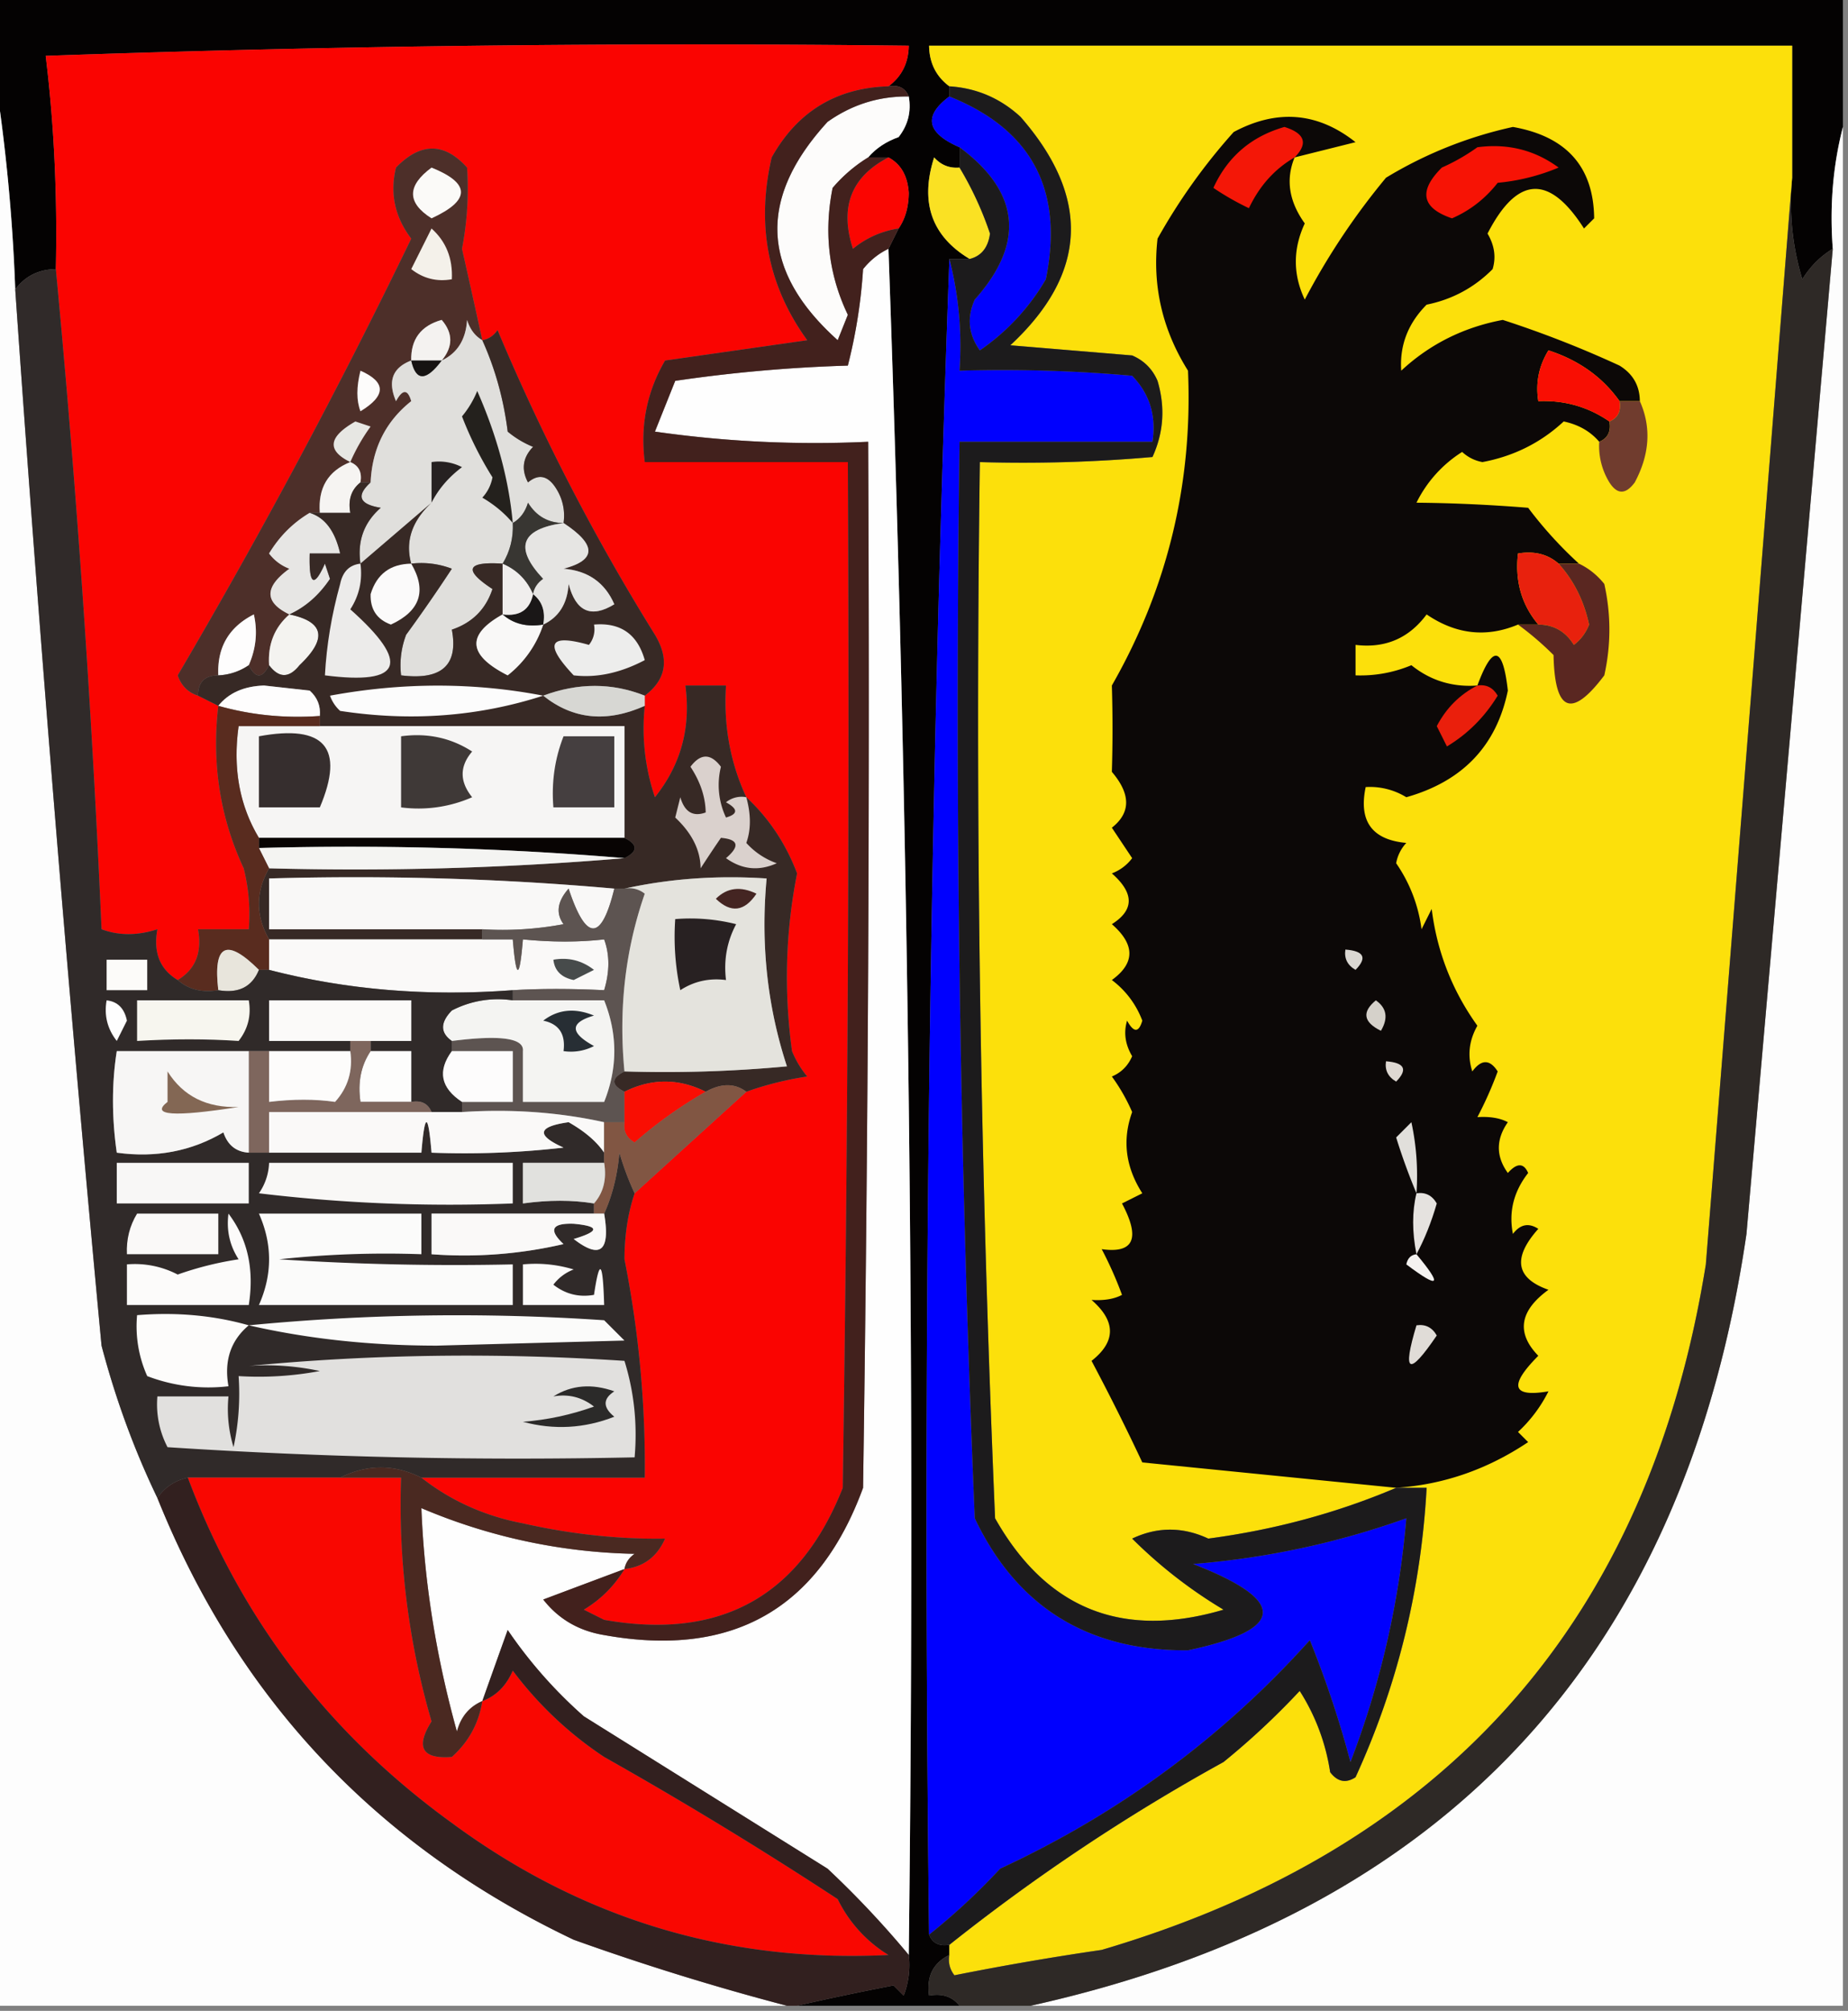 <svg xmlns="http://www.w3.org/2000/svg" width="182" height="198" style="shape-rendering:geometricPrecision;text-rendering:geometricPrecision;image-rendering:optimizeQuality;fill-rule:evenodd;clip-rule:evenodd"><rect width="100%" height="100%" fill="#808080" stroke="none"/><path style="opacity:1" fill="#040202" d="M-.5-.5h182v13c-.983 3.798-1.317 7.798-1 12-1.212.73-2.212 1.73-3 3a25.878 25.878 0 0 1-1-10v-13h-85c.027 1.7.694 3.033 2 4v1c-2.584 1.92-2.25 3.586 1 5v2c-.996.086-1.83-.248-2.5-1-1.419 4.418-.252 7.751 3.5 10h-2a3404.403 3404.403 0 0 0-2 165c.342.838 1.008 1.172 2 1v1c-1.604.787-2.27 2.12-2 4 1.291-.237 2.291.096 3 1h-16c3.063-.701 6.23-1.368 9.5-2l1 1a8.435 8.435 0 0 0 .5-4 3529.215 3529.215 0 0 0-2-168l1-2c.652-.949.986-2.115 1-3.5-.108-1.681-.775-2.848-2-3.5h-2c.761-.89 1.761-1.558 3-2 .929-1.189 1.262-2.522 1-4-.342-.838-1.008-1.172-2-1 1.306-.967 1.973-2.3 2-4-28.341-.333-56.675 0-85 1 .825 6.73 1.158 13.73 1 21-1.7.027-3.033.694-4 2a179.099 179.099 0 0 0-2-21v-8z"/><path style="opacity:1" fill="#fa0401" d="M87.5 8.5c-5.135.152-8.968 2.486-11.5 7-1.54 6.66-.374 12.66 3.5 18l-14 2c-1.79 3.056-2.456 6.39-2 10h20c.167 33.668 0 67.335-.5 101-4.222 10.697-12.056 15.031-23.5 13l-2-1c1.688-1.021 3.021-2.355 4-4 1.884-.212 3.217-1.212 4-3-4.567.074-9.234-.426-14-1.5-3.77-.722-7.103-2.222-10-4.5h22c.08-7.23-.586-14.396-2-21.5.004-2.361.337-4.527 1-6.5 3.692-3.362 7.36-6.695 11-10a31.91 31.91 0 0 1 6-1.5 9.465 9.465 0 0 1-1.5-2.5c-.807-5.916-.64-11.75.5-17.5-1.107-2.928-2.774-5.428-5-7.5-1.587-3.419-2.253-7.085-2-11h-4c.557 4.145-.443 7.811-3 11a21.12 21.12 0 0 1-1-9v-1c2.116-1.588 2.449-3.588 1-6a212.878 212.878 0 0 1-15.5-30c-.383.556-.883.89-1.5 1-.654-2.994-1.32-5.994-2-9 .512-2.686.679-5.352.5-8-2.244-2.494-4.577-2.494-7 0-.617 2.535-.117 4.868 1.5 7a602.59 602.59 0 0 1-23 43c.355 1.022 1.022 1.689 2 2l2 1c-.661 5.673.172 11.006 2.5 16 .495 1.973.662 3.973.5 6h-5c.423 2.281-.244 3.948-2 5-1.756-1.052-2.423-2.719-2-5-1.96.638-3.793.638-5.5 0a1285.729 1285.729 0 0 0-4.5-65c.158-7.27-.175-14.27-1-21 28.325-1 56.659-1.333 85-1-.027 1.7-.694 3.033-2 4z"/><path style="opacity:1" fill="#fce00b" d="M176.5 17.5c-2.815 35.514-5.648 71.181-8.5 107-5.619 34.956-25.452 57.456-59.5 67.5-4.9.715-9.733 1.548-14.5 2.5a2.427 2.427 0 0 1-.5-2v-1a192.557 192.557 0 0 1 27-18 74.048 74.048 0 0 0 7.5-7 20.51 20.51 0 0 1 3 8c.718.951 1.551 1.117 2.5.5 4.125-9.013 6.459-18.513 7-28.5h-3c-5.827 2.473-11.994 4.14-18.5 5-2.521-1.173-5.021-1.173-7.5 0a46.493 46.493 0 0 0 9 7c-9.944 2.94-17.444-.06-22.5-9a1852.294 1852.294 0 0 1-1.5-104c5.676.166 11.343 0 17-.5 1.102-2.4 1.269-4.9.5-7.5-.5-1.167-1.333-2-2.5-2.5l-12-1c7.609-7.067 7.942-14.567 1-22.5-1.987-1.827-4.32-2.827-7-3-1.306-.967-1.973-2.3-2-4h85v13z"/><path style="opacity:1" fill="#fdfcfb" d="M89.5 9.5c.262 1.478-.071 2.811-1 4-1.239.442-2.239 1.11-3 2-1.294.79-2.46 1.79-3.5 3-.882 4.398-.382 8.565 1.5 12.5l-1 2.5c-7.576-6.788-7.909-13.955-1-21.5 2.409-1.707 5.076-2.54 8-2.5z"/><path style="opacity:1" fill="#0000fe" d="M93.5 9.5c8.126 3.248 11.293 9.248 9.5 18a21.749 21.749 0 0 1-6.5 7c-1.13-1.575-1.297-3.241-.5-5 4.959-5.574 4.459-10.574-1.5-15-3.25-1.414-3.584-3.08-1-5z"/><path style="opacity:1" fill="#fb0501" d="M87.5 15.5c1.225.652 1.892 1.819 2 3.5-.014 1.385-.348 2.551-1 3.5a9.173 9.173 0 0 0-4.5 2c-1.335-4.108-.168-7.108 3.5-9z"/><path style="opacity:1" fill="#fae123" d="M94.5 16.5a32.992 32.992 0 0 1 3 6.5c-.184 1.376-.85 2.209-2 2.5-3.752-2.249-4.919-5.582-3.5-10 .67.752 1.504 1.086 2.5 1z"/><path style="opacity:1" fill="#0c0807" d="M127.5 15.5c-.892 2.165-.559 4.331 1 6.5-1.173 2.52-1.173 5.02 0 7.5a68.698 68.698 0 0 1 8-12 40.917 40.917 0 0 1 12.5-5c5.28.934 7.947 3.933 8 9l-1 1c-3.415-5.358-6.582-5.191-9.5.5.687 1.162.853 2.328.5 3.5-1.8 1.817-3.966 2.984-6.5 3.5-1.836 1.85-2.67 4.017-2.5 6.5 2.807-2.61 6.14-4.276 10-5a104.018 104.018 0 0 1 11.5 4.5c1.323.816 1.989 1.983 2 3.5h-2c-1.668-2.358-4.001-4.024-7-5-.952 1.545-1.285 3.212-1 5 2.579-.106 4.912.56 7 2 .172.992-.162 1.658-1 2-.874-1.025-2.041-1.692-3.5-2-2.245 2.087-4.912 3.42-8 4a3.942 3.942 0 0 1-2-1 12.374 12.374 0 0 0-4.5 5c3.497.028 7.164.194 11 .5a39.998 39.998 0 0 0 5 5.5h-2c-1.068-.934-2.401-1.268-4-1-.315 2.71.352 5.044 2 7h-2c-3.11 1.303-6.11.97-9-1-1.746 2.354-4.079 3.354-7 3v3a12.988 12.988 0 0 0 5.5-1c1.879 1.513 4.046 2.18 6.5 2 1.506-4.073 2.506-3.907 3 .5-1.117 5.433-4.45 8.933-10 10.5a6.846 6.846 0 0 0-4-1c-.71 3.36.624 5.193 4 5.5a3.944 3.944 0 0 0-1 2 14.72 14.72 0 0 1 2.5 6.5l1-2c.522 4.212 2.022 8.046 4.5 11.5-.83 1.465-.996 2.965-.5 4.5.893-1.211 1.726-1.211 2.5 0a37.138 37.138 0 0 1-2 4.5c1.238-.077 2.238.089 3 .5-1.181 1.698-1.181 3.365 0 5 .896-1.006 1.562-1.006 2 0-1.429 1.831-1.929 3.831-1.5 6 .718-.951 1.551-1.117 2.5-.5-2.557 2.867-2.224 4.867 1 6-2.854 2.078-3.188 4.245-1 6.5-2.929 2.946-2.595 4.113 1 3.5a13.92 13.92 0 0 1-3 4l1 1c-4.019 2.692-8.352 4.192-13 4.5-8.324-.831-16.658-1.665-25-2.5a225.601 225.601 0 0 0-5-10c2.416-1.897 2.416-3.897 0-6 1.238.077 2.238-.089 3-.5a37.138 37.138 0 0 0-2-4.5c3.165.446 3.832-1.054 2-4.5l2-1c-1.657-2.589-1.991-5.256-1-8a18.08 18.08 0 0 0-2-3.5c.928-.388 1.595-1.055 2-2-.687-1.162-.853-2.328-.5-3.5.654 1.196 1.154 1.196 1.5 0a8.902 8.902 0 0 0-3-4c2.301-1.663 2.301-3.497 0-5.5 2.215-1.39 2.215-3.057 0-5a4.451 4.451 0 0 0 2-1.5l-2-3c1.875-1.469 1.875-3.302 0-5.5.087-2.797.087-5.63 0-8.5 5.478-9.578 7.978-19.911 7.5-31-2.527-4.03-3.527-8.364-3-13a58.289 58.289 0 0 1 7.5-10.5c4.275-2.284 8.275-1.95 12 1l-6 1.5z"/><path style="opacity:1" fill="#f71305" d="M145.5 14.5c2.982-.396 5.649.271 8 2a20.211 20.211 0 0 1-6 1.5c-1.225 1.563-2.725 2.73-4.5 3.5-2.995-1.018-3.328-2.684-1-5a19.62 19.62 0 0 0 3.5-2z"/><path style="opacity:1" fill="#f41707" d="M127.5 15.5c-1.953 1.126-3.453 2.793-4.5 5a26.596 26.596 0 0 1-3.5-2c1.399-3.064 3.732-5.064 7-6 2.019.633 2.353 1.633 1 3z"/><path style="opacity:1" fill="#fdfdfd" d="M181.5 12.5v185h-80c40.919-9.088 64.419-34.422 70.5-76l8.5-97c-.317-4.202.017-8.202 1-12zM-.5 7.5a179.099 179.099 0 0 1 2 21 4246.09 4246.09 0 0 0 8.5 104c1.39 5.272 3.223 10.272 5.5 15 7.938 19.775 21.605 34.275 41 43.5a250.624 250.624 0 0 0 21 6.5h-78V7.5z"/><path style="opacity:1" fill="#fefefe" d="M87.5 24.5a3529.215 3529.215 0 0 1 2 168 94.29 94.29 0 0 0-8-8.5l-24-15a45.255 45.255 0 0 1-7.5-8.5c-.847 2.354-1.68 4.688-2.5 7-1.29.558-2.123 1.558-2.5 3-2.053-7.393-3.22-14.727-3.5-22a56.306 56.306 0 0 0 21 4.5c-.556.383-.89.883-1 1.5-2.65.99-5.317 1.99-8 3 1.503 1.922 3.503 3.088 6 3.5 12.622 2.275 21.122-2.558 25.5-14.5.5-34.332.667-68.665.5-103-7.032.33-14.032-.003-21-1l2-5c5.638-.83 11.304-1.33 17-1.5a51.676 51.676 0 0 0 1.5-9.5c.708-.88 1.542-1.547 2.5-2z"/><path style="opacity:1" fill="#0000fe" d="M93.5 25.5c.923 3.564 1.256 7.23 1 11 5.676-.166 11.343 0 17 .5 1.729 1.789 2.396 3.956 2 6.5h-19c-.48 35.395.02 70.728 1.5 106 4.158 8.739 11.158 13.073 21 13 9.655-2.048 9.822-4.881.5-8.5a81.294 81.294 0 0 0 21-4.5 87.199 87.199 0 0 1-5.5 24 102.127 102.127 0 0 0-4-12c-8.577 9.55-18.744 17.05-30.5 22.5a63.68 63.68 0 0 1-7 6.5 3404.403 3404.403 0 0 1 2-165z"/><path style="opacity:1" fill="#4d2f29" d="M47.5 33.5c-.722-.417-1.222-1.084-1.5-2-.122 1.937-.955 3.27-2.5 4 1.126-1.358 1.126-2.692 0-4-2.05.577-3.05 1.91-3 4-1.844.704-2.344 2.037-1.5 4 .654-1.196 1.154-1.196 1.5 0-2.514 1.998-3.847 4.665-4 8h-1c.172-.992-.162-1.658-1-2-2.19.874-3.19 2.541-3 5h-1c-1.645.979-2.979 2.312-4 4a4.452 4.452 0 0 0 2 1.5c-2.482 1.804-2.482 3.304 0 4.5-1.468 1.28-2.135 2.946-2 5-.667 1.333-1.333 1.333-2 0 .718-1.637.884-3.303.5-5-2.455 1.243-3.622 3.243-3.5 6-1.333 0-2 .667-2 2-.978-.311-1.645-.978-2-2a602.59 602.59 0 0 0 23-43c-1.617-2.132-2.117-4.465-1.5-7 2.423-2.494 4.756-2.494 7 0a31.271 31.271 0 0 1-.5 8c.68 3.006 1.346 6.006 2 9z"/><path style="opacity:1" fill="#f4f1ea" d="M42.5 22.5c1.431 1.28 2.098 2.947 2 5-1.478.262-2.811-.071-4-1l2-4z"/><path style="opacity:1" fill="#fbfaf8" d="M42.5 16.5c3.862 1.558 3.862 3.225 0 5-2.43-1.537-2.43-3.204 0-5z"/><path style="opacity:1" fill="#f4f2f0" d="M43.5 35.5h-3c-.05-2.09.95-3.423 3-4 1.126 1.308 1.126 2.642 0 4z"/><path style="opacity:1" fill="#f90e03" d="M159.5 39.5c.172.992-.162 1.658-1 2-2.088-1.44-4.421-2.106-7-2-.285-1.788.048-3.455 1-5 2.999.976 5.332 2.642 7 5z"/><path style="opacity:1" fill="#fdfcfb" d="M35.5 36.5c2.541 1.123 2.541 2.456 0 4-.406-1.057-.406-2.39 0-4z"/><path style="opacity:1" fill="#e7e7e3" d="M34.5 45.5c-2.338-1.148-2.171-2.482.5-4l1.5.5a18.492 18.492 0 0 0-2 3.5z"/><path style="opacity:1" fill="#703c2e" d="M159.5 39.5h2c1.143 2.568.976 5.235-.5 8-.893 1.211-1.726 1.211-2.5 0a6.845 6.845 0 0 1-1-4c.838-.342 1.172-1.008 1-2 .838-.342 1.172-1.008 1-2z"/><path style="opacity:1" fill="#f6f4f2" d="M34.5 45.5c.838.342 1.172 1.008 1 2-.904.709-1.237 1.709-1 3h-3c-.19-2.459.81-4.126 3-5z"/><path style="opacity:1" fill="#e0dfdc" d="M47.5 33.5c1.266 2.8 2.1 5.8 2.5 9a9.468 9.468 0 0 0 2.5 1.5c-1.017 1.05-1.184 2.216-.5 3.5 1.148-.958 2.148-.625 3 1 .483.948.65 1.948.5 3-1.517-.01-2.684-.677-3.5-2-.278.916-.778 1.583-1.5 2 .067 1.459-.266 2.792-1 4-3.556-.225-3.89.608-1 2.5-.654 1.987-1.987 3.32-4 4 .66 3.5-1.007 5-5 4.5a8.434 8.434 0 0 1 .5-4c1.57-2.151 3.07-4.318 4.5-6.5a8.434 8.434 0 0 0-4-.5c-.608-2.184.059-4.184 2-6l-7 6c-.322-2.222.345-4.056 2-5.5-2.12-.342-2.453-1.175-1-2.5.153-3.335 1.486-6.002 4-8-.346-1.196-.846-1.196-1.5 0-.844-1.963-.344-3.296 1.5-4 .457 2.057 1.457 2.057 3 0 1.545-.73 2.378-2.063 2.5-4 .278.916.778 1.583 1.5 2z"/><path style="opacity:1" fill="#161312" d="M40.5 35.5h3c-1.543 2.057-2.543 2.057-3 0z"/><path style="opacity:1" fill="#262121" d="M42.5 49.5v-4a4.932 4.932 0 0 1 3 .5c-1.314.985-2.314 2.152-3 3.5z"/><path style="opacity:1" fill="#42211d" d="M87.5 8.5c.992-.172 1.658.162 2 1-2.924-.04-5.591.793-8 2.5-6.909 7.545-6.576 14.712 1 21.5l1-2.5c-1.882-3.935-2.382-8.102-1.5-12.5a14.692 14.692 0 0 1 3.5-3h2c-3.668 1.892-4.835 4.892-3.5 9a9.173 9.173 0 0 1 4.5-2l-1 2c-.958.453-1.792 1.12-2.5 2a51.676 51.676 0 0 1-1.5 9.5c-5.696.17-11.362.67-17 1.5l-2 5c6.968.997 13.968 1.33 21 1 .167 34.335 0 68.668-.5 103-4.378 11.942-12.878 16.775-25.5 14.5-2.497-.412-4.497-1.578-6-3.5 2.683-1.01 5.35-2.01 8-3-.979 1.645-2.312 2.979-4 4l2 1c11.444 2.031 19.278-2.303 23.5-13 .5-33.665.667-67.332.5-101h-20c-.456-3.61.21-6.944 2-10l14-2c-3.874-5.34-5.04-11.34-3.5-18 2.532-4.514 6.365-6.848 11.5-7z"/><path style="opacity:1" fill="#24211d" d="M50.5 51.5c-.81-.969-1.81-1.802-3-2.5a3.943 3.943 0 0 0 1-2 34.845 34.845 0 0 1-3-6 9.468 9.468 0 0 0 1.5-2.5c1.955 4.44 3.121 8.773 3.5 13z"/><path style="opacity:1" fill="#e8210d" d="M153.5 55.5c1.499 1.664 2.499 3.664 3 6a4.458 4.458 0 0 1-1.5 2c-.816-1.323-1.983-1.99-3.5-2-1.648-1.956-2.315-4.29-2-7 1.599-.268 2.932.066 4 1z"/><path style="opacity:1" fill="#e7e6e4" d="M30.5 50.5c1.5.46 2.5 1.793 3 4h-3c-.087 3.098.413 3.432 1.5 1l.5 1.5c-1.082 1.611-2.415 2.778-4 3.5-2.482-1.196-2.482-2.696 0-4.5a4.452 4.452 0 0 1-2-1.5c1.021-1.688 2.355-3.021 4-4z"/><path style="opacity:1" fill="#f4f3f0" d="M28.5 60.5c3.43.71 3.763 2.377 1 5-1.027 1.291-2.027 1.291-3 0-.135-2.054.532-3.72 2-5z"/><path style="opacity:1" fill="#fefdfd" d="M24.5 65.5a5.728 5.728 0 0 1-3 1c-.122-2.757 1.045-4.757 3.5-6 .384 1.697.218 3.363-.5 5z"/><path style="opacity:1" fill="#5a2721" d="M153.5 55.5h2c.958.453 1.792 1.12 2.5 2 .667 3 .667 6 0 9-3.218 4.276-4.884 3.61-5-2a30.155 30.155 0 0 0-3.5-3h2c1.517.01 2.684.677 3.5 2a4.458 4.458 0 0 0 1.5-2c-.501-2.336-1.501-4.336-3-6z"/><path style="opacity:1" fill="#372925" d="M63.5 68.5c-3.23-1.281-6.564-1.281-10 0 2.924 2.343 6.257 2.676 10 1a21.12 21.12 0 0 0 1 9c2.557-3.189 3.557-6.855 3-11h4c-.253 3.915.413 7.581 2 11 2.226 2.072 3.893 4.572 5 7.5-1.14 5.75-1.307 11.584-.5 17.5.374.916.874 1.75 1.5 2.5a31.91 31.91 0 0 0-6 1.5c-1.132-.854-2.465-.854-4 0-2.667-1.333-5.333-1.333-8 0-1.333-.667-1.333-1.333 0-2 5.344.166 10.677-.001 16-.5-1.93-5.874-2.597-12.04-2-18.5-4.863-.32-9.53.014-14 1h-1c-11.154-.995-22.488-1.328-34-1v5h21v1h-21c-1.333-2.333-1.333-4.667 0-7a316.209 316.209 0 0 0 35-1c1.333-.667 1.333-1.333 0-2v-11h-30v-1c.086-.996-.248-1.83-1-2.5l-4.5-.5c-1.985.069-3.485.735-4.5 2l-2-1c0-1.333.667-2 2-2a5.728 5.728 0 0 0 3-1c.667 1.333 1.333 1.333 2 0 .973 1.291 1.973 1.291 3 0 2.763-2.623 2.43-4.29-1-5 1.585-.722 2.918-1.889 4-3.5l-.5-1.5c-1.087 2.432-1.587 2.098-1.5-1h3c-.5-2.207-1.5-3.54-3-4h4c-.237-1.291.096-2.291 1-3h1c-1.453 1.325-1.12 2.158 1 2.5-1.655 1.444-2.322 3.278-2 5.5l7-6c-1.941 1.816-2.608 3.816-2 6a8.434 8.434 0 0 1 4 .5 157.608 157.608 0 0 1-4.5 6.5 8.434 8.434 0 0 0-.5 4c3.993.5 5.66-1 5-4.5 2.013-.68 3.346-2.013 4-4-2.89-1.892-2.556-2.725 1-2.5v5c-3.597 2.008-3.43 4.007.5 6a10.5 10.5 0 0 0 3.5-5c1.545-.73 2.378-2.063 2.5-4 .718 2.734 2.218 3.4 4.5 2-.929-2.138-2.596-3.304-5-3.5 3.263-.854 3.263-2.354 0-4.5a4.932 4.932 0 0 0-.5-3c-.852-1.625-1.852-1.958-3-1-.684-1.284-.517-2.45.5-3.5a9.468 9.468 0 0 1-2.5-1.5c-.4-3.2-1.234-6.2-2.5-9 .617-.11 1.117-.444 1.5-1a212.878 212.878 0 0 0 15.5 30c1.449 2.412 1.116 4.412-1 6z"/><path style="opacity:1" fill="#ededec" d="M58.5 61.5c2.614-.223 4.28.944 5 3.5-2.407 1.267-4.74 1.767-7 1.5-2.945-3.122-2.445-4.122 1.5-3a2.428 2.428 0 0 0 .5-2z"/><path style="opacity:1" fill="#f9f8f7" d="M49.5 60.5c1.068.934 2.401 1.268 4 1a10.5 10.5 0 0 1-3.5 5c-3.93-1.993-4.097-3.992-.5-6z"/><path style="opacity:1" fill="#1a1717" d="M52.5 58.5c.904.709 1.237 1.709 1 3-1.599.268-2.932-.066-4-1 1.679.215 2.679-.452 3-2z"/><path style="opacity:1" fill="#f0eeed" d="M49.5 55.5c1.4.6 2.4 1.6 3 3-.321 1.548-1.321 2.215-3 2v-5z"/><path style="opacity:1" fill="#fbfafa" d="M40.5 55.5c1.557 2.663.89 4.663-2 6-1.38-.5-2.047-1.5-2-3 .6-1.968 1.933-2.968 4-3z"/><path style="opacity:1" fill="#ecebea" d="M35.5 55.5c.214 1.644-.12 3.144-1 4.5 5.974 5.316 5.141 7.483-2.5 6.5.158-2.97.658-5.97 1.5-9 .247-1.213.914-1.88 2-2z"/><path style="opacity:1" fill="#383632" d="M55.5 51.5c-4.221.596-4.888 2.43-2 5.5-.556.383-.89.883-1 1.5-.6-1.4-1.6-2.4-3-3 .734-1.208 1.067-2.541 1-4 .722-.417 1.222-1.084 1.5-2 .816 1.323 1.983 1.99 3.5 2z"/><path style="opacity:1" fill="#e6e5e3" d="M55.5 51.5c3.263 2.146 3.263 3.646 0 4.5 2.404.196 4.071 1.362 5 3.5-2.282 1.4-3.782.734-4.5-2-.122 1.937-.955 3.27-2.5 4 .237-1.291-.096-2.291-1-3 .11-.617.444-1.117 1-1.5-2.888-3.07-2.221-4.904 2-5.5z"/><path style="opacity:1" fill="#fefdfd" d="M31.5 70.5c-3.439.247-6.772-.086-10-1 1.015-1.265 2.515-1.931 4.5-2l4.5.5c.752.67 1.086 1.504 1 2.5z"/><path style="opacity:1" fill="#fcfcfc" d="M53.5 68.5c-6.39 2.063-13.056 2.563-20 1.5a3.646 3.646 0 0 1-1-1.5c7.156-1.319 14.156-1.319 21 0z"/><path style="opacity:1" fill="#d7d7d3" d="M63.5 68.5v1c-3.743 1.676-7.076 1.343-10-1 3.436-1.281 6.77-1.281 10 0z"/><path style="opacity:1" fill="#ea1f0c" d="M145.5 67.5c.876-.13 1.543.203 2 1-1.281 2.1-2.948 3.766-5 5l-1-2c.937-1.788 2.27-3.121 4-4z"/><path style="opacity:1" fill="#f6f5f4" d="M31.5 71.5h30v11h-36c-1.914-3.184-2.58-6.851-2-11h8z"/><path style="opacity:1" fill="#453f40" d="M55.5 72.5h5v7h-6c-.202-2.45.131-4.783 1-7z"/><path style="opacity:1" fill="#362e2e" d="M25.5 72.5c6.478-1.2 8.478 1.134 6 7h-6v-7z"/><path style="opacity:1" fill="#3f3937" d="M39.5 72.5c2.573-.352 4.906.148 7 1.5-1.247 1.458-1.247 2.958 0 4.5a13.117 13.117 0 0 1-7 1v-7z"/><path style="opacity:1" fill="#2e2926" d="M176.5 17.5a25.878 25.878 0 0 0 1 10c.788-1.27 1.788-2.27 3-3l-8.5 97c-6.081 41.578-29.581 66.912-70.5 76h-7c-.709-.904-1.709-1.237-3-1-.27-1.88.396-3.213 2-4a2.427 2.427 0 0 0 .5 2c4.767-.952 9.6-1.785 14.5-2.5 34.048-10.044 53.881-32.544 59.5-67.5 2.852-35.819 5.685-71.486 8.5-107z"/><path style="opacity:1" fill="#dad1cd" d="M73.5 78.5c.466 1.701.466 3.201 0 4.5a7.291 7.291 0 0 0 3 2c-1.759.797-3.425.63-5-.5 1.394-1.187 1.227-1.853-.5-2-.546.79-1.213 1.79-2 3-.02-1.79-.853-3.457-2.5-5l.5-2c.423 1.456 1.256 1.956 2.5 1.5-.027-1.526-.527-3.026-1.5-4.5 1-1.333 2-1.333 3 0a7.493 7.493 0 0 0 .5 5c1.196-.346 1.196-.846 0-1.5a2.428 2.428 0 0 1 2-.5z"/><path style="opacity:1" fill="#080403" d="M25.5 83.5v-1h36c1.333.667 1.333 1.333 0 2-11.822-.995-23.822-1.328-36-1z"/><path style="opacity:1" fill="#f4f4f2" d="M25.5 83.5c12.178-.328 24.178.005 36 1a316.209 316.209 0 0 1-35 1l-1-2z"/><path style="opacity:1" fill="#f9f8f7" d="M60.5 87.5c-1.275 5.219-2.775 5.219-4.5 0-1.113 1.26-1.28 2.427-.5 3.5a32.437 32.437 0 0 1-8 .5h-21v-5c11.512-.328 22.846.005 34 1z"/><path style="opacity:1" fill="#faf9f8" d="M26.5 92.5h24c.333 4 .667 4 1 0 2.847.282 5.513.282 8 0 .552 1.503.552 3.17 0 5-3.31-.161-6.31-.161-9 0-8.403.633-16.403-.033-24-2v-3z"/><path style="opacity:1" fill="#592c1f" d="M21.5 69.5c3.228.914 6.561 1.247 10 1v1h-8c-.58 4.149.086 7.816 2 11v1l1 2c-1.333 2.333-1.333 4.667 0 7v3h-1c-3.198-3.183-4.531-2.517-4 2-1.599.268-2.932-.066-4-1 1.756-1.052 2.423-2.719 2-5h5a18.436 18.436 0 0 0-.5-6c-2.328-4.994-3.161-10.327-2.5-16z"/><path style="opacity:1" fill="#dad7d2" d="M132.5 93.5c1.837.14 2.17.806 1 2-.798-.457-1.131-1.124-1-2z"/><path style="opacity:1" fill="#e8e5dc" d="M25.5 95.5c-.683 1.677-2.017 2.343-4 2-.531-4.517.802-5.183 4-2z"/><path style="opacity:1" fill="#474b4b" d="M54.5 94.5c1.478-.262 2.811.071 4 1l-2 1c-1.213-.247-1.88-.914-2-2z"/><path style="opacity:1" fill="#5d5451" d="M60.5 87.5h1a2.428 2.428 0 0 1 2 .5c-1.925 5.536-2.592 11.37-2 17.5-1.333.667-1.333 1.333 0 2v3h-2c-4.47-.986-9.137-1.319-14-1v-1h5v-5h-6v-1c4.803-.613 7.136-.28 7 1v5h8c1.333-3.333 1.333-6.667 0-10h-9v-1c2.69-.161 5.69-.161 9 0 .552-1.83.552-3.497 0-5-2.487.282-5.153.282-8 0-.333 4-.667 4-1 0h-3v-1a32.437 32.437 0 0 0 8-.5c-.78-1.073-.613-2.24.5-3.5 1.725 5.219 3.225 5.219 4.5 0z"/><path style="opacity:1" fill="#e4e3dd" d="M61.5 87.5c4.47-.986 9.137-1.32 14-1-.597 6.46.07 12.626 2 18.5-5.323.499-10.656.666-16 .5-.592-6.13.075-11.964 2-17.5a2.428 2.428 0 0 0-2-.5z"/><path style="opacity:1" fill="#282122" d="M66.5 90.5a18.436 18.436 0 0 1 6 .5c-.906 1.7-1.24 3.533-1 5.5-1.644-.213-3.144.12-4.5 1a24.939 24.939 0 0 1-.5-7z"/><path style="opacity:1" fill="#442522" d="M70.5 88.5c1.1-1.098 2.434-1.265 4-.5-1.182 1.768-2.515 1.935-4 .5z"/><path style="opacity:1" fill="#d5d1ca" d="M135.5 98.5c1.073.75 1.24 1.751.5 3-1.728-.852-1.895-1.852-.5-3z"/><path style="opacity:1" fill="#f4f4f2" d="M50.5 98.5h9c1.333 3.333 1.333 6.667 0 10h-8v-5c.136-1.28-2.197-1.613-7-1-1.153-.813-1.153-1.813 0-3a9.864 9.864 0 0 1 6-1z"/><path style="opacity:1" fill="#272e34" d="M53.5 100.5c1.446-1.113 3.113-1.28 5-.5-2.391.691-2.391 1.691 0 3a4.934 4.934 0 0 1-3 .5c.215-1.679-.452-2.679-2-3z"/><path style="opacity:1" fill="#302a29" d="M5.5 26.5a1285.729 1285.729 0 0 1 4.5 65c1.707.638 3.54.638 5.5 0-.423 2.281.244 3.948 2 5 1.068.934 2.401 1.268 4 1 1.983.343 3.317-.323 4-2h1c7.597 1.967 15.597 2.633 24 2v1a9.864 9.864 0 0 0-6 1c-1.153 1.187-1.153 2.187 0 3v1c-1.43 1.955-1.097 3.621 1 5v1h-3c-.342-.838-1.008-1.172-2-1v-5h-4v-1h4v-4h-14v4h8v1h-23c-.498 3.174-.498 6.507 0 10 3.85.529 7.35-.138 10.5-2 .417 1.256 1.25 1.923 2.5 2h17c.333-4 .667-4 1 0a84.9 84.9 0 0 0 13-.5c-2.73-1.232-2.563-2.065.5-2.5 1.598.908 2.764 1.908 3.5 3v1h-8v4c2.54-.35 4.874-.35 7 0v1h-16v4a43.116 43.116 0 0 0 13-1c-1.499-1.404-1.166-2.07 1-2 2.563.237 2.563.737 0 1.5 2.626 2.029 3.626 1.195 3-2.5.81-1.792 1.31-3.792 1.5-6 .41 1.401.91 2.734 1.5 4-.663 1.973-.996 4.139-1 6.5a103.882 103.882 0 0 1 2 21.5h-22c-2.667-1.333-5.333-1.333-8 0h-15c-1.278.282-2.278.949-3 2-2.277-4.728-4.11-9.728-5.5-15a4246.09 4246.09 0 0 1-8.5-104c.967-1.306 2.3-1.973 4-2z"/><path style="opacity:1" fill="#fbfaf9" d="M36.5 102.5h-10v-4h14v4h-4z"/><path style="opacity:1" fill="#f7f6ef" d="M13.5 98.5h11c.262 1.478-.071 2.811-1 4-3.152-.212-6.485-.212-10 0v-4z"/><path style="opacity:1" fill="#fefefe" d="M10.5 98.5c1.086.12 1.753.787 2 2l-1 2c-.929-1.189-1.262-2.522-1-4z"/><path style="opacity:1" fill="#fcfbf9" d="M10.5 94.5h4v3h-4v-3z"/><path style="opacity:1" fill="#fdfdfc" d="M36.5 103.5h4v5h-5c-.285-1.915.049-3.581 1-5z"/><path style="opacity:1" fill="#fdfcfc" d="M44.5 103.5h6v5h-5c-2.097-1.379-2.43-3.045-1-5z"/><path style="opacity:1" fill="#ded8d2" d="M136.5 104.5c1.837.139 2.17.806 1 2-.798-.457-1.131-1.124-1-2z"/><path style="opacity:1" fill="#f90e03" d="M69.5 107.5a43.601 43.601 0 0 0-7 5c-.797-.457-1.13-1.124-1-2v-3c2.667-1.333 5.333-1.333 8 0z"/><path style="opacity:1" fill="#7e665d" d="M34.5 102.5h2v1c-.951 1.419-1.285 3.085-1 5h5c.992-.172 1.658.162 2 1h-16v4h-2v-10h2v5c2.377-.284 4.544-.284 6.5 0 1.27-1.405 1.77-3.071 1.5-5v-1z"/><path style="opacity:1" fill="#fdfcfb" d="M26.5 103.5h8c.27 1.929-.23 3.595-1.5 5-1.956-.284-4.123-.284-6.5 0v-5z"/><path style="opacity:1" fill="#f7f6f5" d="M24.5 103.5v10c-1.25-.077-2.083-.744-2.5-2-3.15 1.862-6.65 2.529-10.5 2-.498-3.493-.498-6.826 0-10h13z"/><path style="opacity:1" fill="#836754" d="M16.5 105.5c1.53 2.441 3.863 3.608 7 3.5-6.4 1.007-8.733.84-7-.5v-3z"/><path style="opacity:1" fill="#faf9f8" d="M42.5 109.5h3c4.863-.319 9.53.014 14 1v3c-.736-1.092-1.902-2.092-3.5-3-3.063.435-3.23 1.268-.5 2.5a84.9 84.9 0 0 1-13 .5c-.333-4-.667-4-1 0h-15v-4h16z"/><path style="opacity:1" fill="#815643" d="M73.5 107.5c-3.64 3.305-7.308 6.638-11 10a28.233 28.233 0 0 1-1.5-4c-.19 2.208-.69 4.208-1.5 6h-1v-1c.934-1.068 1.268-2.401 1-4v-4h2c-.13.876.203 1.543 1 2a43.601 43.601 0 0 1 7-5c1.535-.854 2.868-.854 4 0z"/><path style="opacity:1" fill="#e1dfdb" d="M139.5 117.5a61.16 61.16 0 0 1-2-5.5l1.5-1.5c.497 2.31.663 4.643.5 7z"/><path style="opacity:1" fill="#f8f7f6" d="M11.5 114.5h13v4h-13v-4z"/><path style="opacity:1" fill="#f9f8f6" d="M26.5 114.5h24v4c-8.36.331-16.693-.002-25-1a5.577 5.577 0 0 0 1-3z"/><path style="opacity:1" fill="#e1e1de" d="M59.5 114.5c.268 1.599-.066 2.932-1 4-2.126-.35-4.46-.35-7 0v-4h8z"/><path style="opacity:1" fill="#faf9f8" d="M13.5 119.5h8v4h-9c-.067-1.459.266-2.792 1-4z"/><path style="opacity:1" fill="#fcfbfa" d="M22.5 119.5c1.888 2.488 2.555 5.488 2 9h-12v-4a9.107 9.107 0 0 1 5 1 32.444 32.444 0 0 1 6-1.5c-.88-1.356-1.213-2.856-1-4.5z"/><path style="opacity:1" fill="#fbfbfa" d="M25.5 119.5h16v4a98.433 98.433 0 0 0-14 .5c7.66.5 15.326.666 23 .5v4h-25c1.333-3 1.333-6 0-9z"/><path style="opacity:1" fill="#faf9f8" d="M58.5 119.5h1c.626 3.695-.374 4.529-3 2.5 2.563-.763 2.563-1.263 0-1.5-2.166-.07-2.499.596-1 2a43.116 43.116 0 0 1-13 1v-4h16z"/><path style="opacity:1" fill="#e5e2df" d="M139.5 117.5c.876-.131 1.543.202 2 1-.528 1.836-1.194 3.503-2 5-.435-2.203-.435-4.203 0-6z"/><path style="opacity:1" fill="#f4f2f0" d="M139.5 123.5c2.603 3.125 2.27 3.459-1 1 .124-.607.457-.94 1-1z"/><path style="opacity:1" fill="#fcfbfa" d="M51.5 124.5c1.7-.16 3.366.006 5 .5a4.458 4.458 0 0 0-2 1.5c1.189.929 2.522 1.262 4 1 .545-3.672.878-3.338 1 1h-8v-4z"/><path style="opacity:1" fill="#fdfcfb" d="M24.5 130.5c-1.78 1.49-2.447 3.49-2 6a16.874 16.874 0 0 1-8-1 11.99 11.99 0 0 1-1-6c3.871-.315 7.538.018 11 1z"/><path style="opacity:1" fill="#fbfbfa" d="M24.5 130.5a213.507 213.507 0 0 1 35-.5l2 2-18.5.5c-6.538-.004-12.705-.67-18.5-2z"/><path style="opacity:1" fill="#e0dcd7" d="M139.5 130.5c.876-.131 1.543.202 2 1-2.76 4.064-3.426 3.731-2-1z"/><path style="opacity:1" fill="#e1e0de" d="M24.5 134.5c12.16-1.16 24.493-1.327 37-.5.95 3.057 1.284 6.223 1 9.5a529.905 529.905 0 0 1-46-1 9.107 9.107 0 0 1-1-5h7c-.16 1.699.006 3.366.5 5 .497-2.31.663-4.643.5-7a32.462 32.462 0 0 0 8-.5 24.935 24.935 0 0 0-7-.5z"/><path style="opacity:1" fill="#2b2a29" d="M54.5 137.5c1.788-1.122 3.788-1.289 6-.5-1.14.741-1.14 1.575 0 2.5-2.946 1.155-5.946 1.321-9 .5 2.4-.186 4.734-.686 7-1.5-1.189-.929-2.522-1.262-4-1z"/><path style="opacity:1" fill="#f90701" d="M18.5 145.5h21a76.225 76.225 0 0 0 3 24c-1.599 2.558-.932 3.724 2 3.5 1.66-1.488 2.66-3.321 3-5.5 1.359-.507 2.359-1.507 3-3a36.34 36.34 0 0 0 9 8.5 403.452 403.452 0 0 1 23 14 13.27 13.27 0 0 0 5 5.5c-15.845.787-30.178-3.546-43-13-12.137-8.788-20.804-20.122-26-34z"/><path style="opacity:1" fill="#4a2921" d="M33.5 145.5c2.667-1.333 5.333-1.333 8 0 2.897 2.278 6.23 3.778 10 4.5 4.766 1.074 9.433 1.574 14 1.5-.783 1.788-2.116 2.788-4 3 .11-.617.444-1.117 1-1.5a56.306 56.306 0 0 1-21-4.5c.28 7.273 1.447 14.607 3.5 22 .377-1.442 1.21-2.442 2.5-3-.34 2.179-1.34 4.012-3 5.5-2.932.224-3.599-.942-2-3.5a76.225 76.225 0 0 1-3-24h-6z"/><path style="opacity:1" fill="#1c1b1c" d="M93.5 8.5c2.68.173 5.013 1.173 7 3 6.942 7.933 6.609 15.433-1 22.5l12 1c1.167.5 2 1.333 2.5 2.5.769 2.6.602 5.1-.5 7.5-5.657.5-11.324.666-17 .5-.473 34.716.027 69.382 1.5 104 5.056 8.94 12.556 11.94 22.5 9a46.493 46.493 0 0 1-9-7c2.479-1.173 4.979-1.173 7.5 0 6.506-.86 12.673-2.527 18.5-5h3c-.541 9.987-2.875 19.487-7 28.5-.949.617-1.782.451-2.5-.5a20.51 20.51 0 0 0-3-8 74.048 74.048 0 0 1-7.5 7 192.557 192.557 0 0 0-27 18c-.992.172-1.658-.162-2-1a63.68 63.68 0 0 0 7-6.5c11.756-5.45 21.923-12.95 30.5-22.5a102.127 102.127 0 0 1 4 12 87.199 87.199 0 0 0 5.5-24 81.294 81.294 0 0 1-21 4.5c9.322 3.619 9.155 6.452-.5 8.5-9.842.073-16.842-4.261-21-13a1909.739 1909.739 0 0 1-1.5-106h19c.396-2.544-.271-4.711-2-6.5-5.657-.5-11.324-.666-17-.5.256-3.77-.077-7.436-1-11h2c1.15-.291 1.816-1.124 2-2.5a32.992 32.992 0 0 0-3-6.5v-2c5.959 4.426 6.459 9.426 1.5 15-.797 1.759-.63 3.425.5 5a21.749 21.749 0 0 0 6.5-7c1.793-8.752-1.374-14.752-9.5-18v-1z"/><path style="opacity:1" fill="#32201f" d="M18.5 145.5c5.196 13.878 13.863 25.212 26 34 12.822 9.454 27.155 13.787 43 13a13.27 13.27 0 0 1-5-5.5 403.452 403.452 0 0 0-23-14 36.34 36.34 0 0 1-9-8.5c-.641 1.493-1.641 2.493-3 3 .82-2.312 1.653-4.646 2.5-7a45.255 45.255 0 0 0 7.5 8.5l24 15a94.29 94.29 0 0 1 8 8.5 8.435 8.435 0 0 1-.5 4l-1-1c-3.27.632-6.437 1.299-9.5 2h-1a250.624 250.624 0 0 1-21-6.5c-19.395-9.225-33.062-23.725-41-43.5.722-1.051 1.722-1.718 3-2z"/></svg>